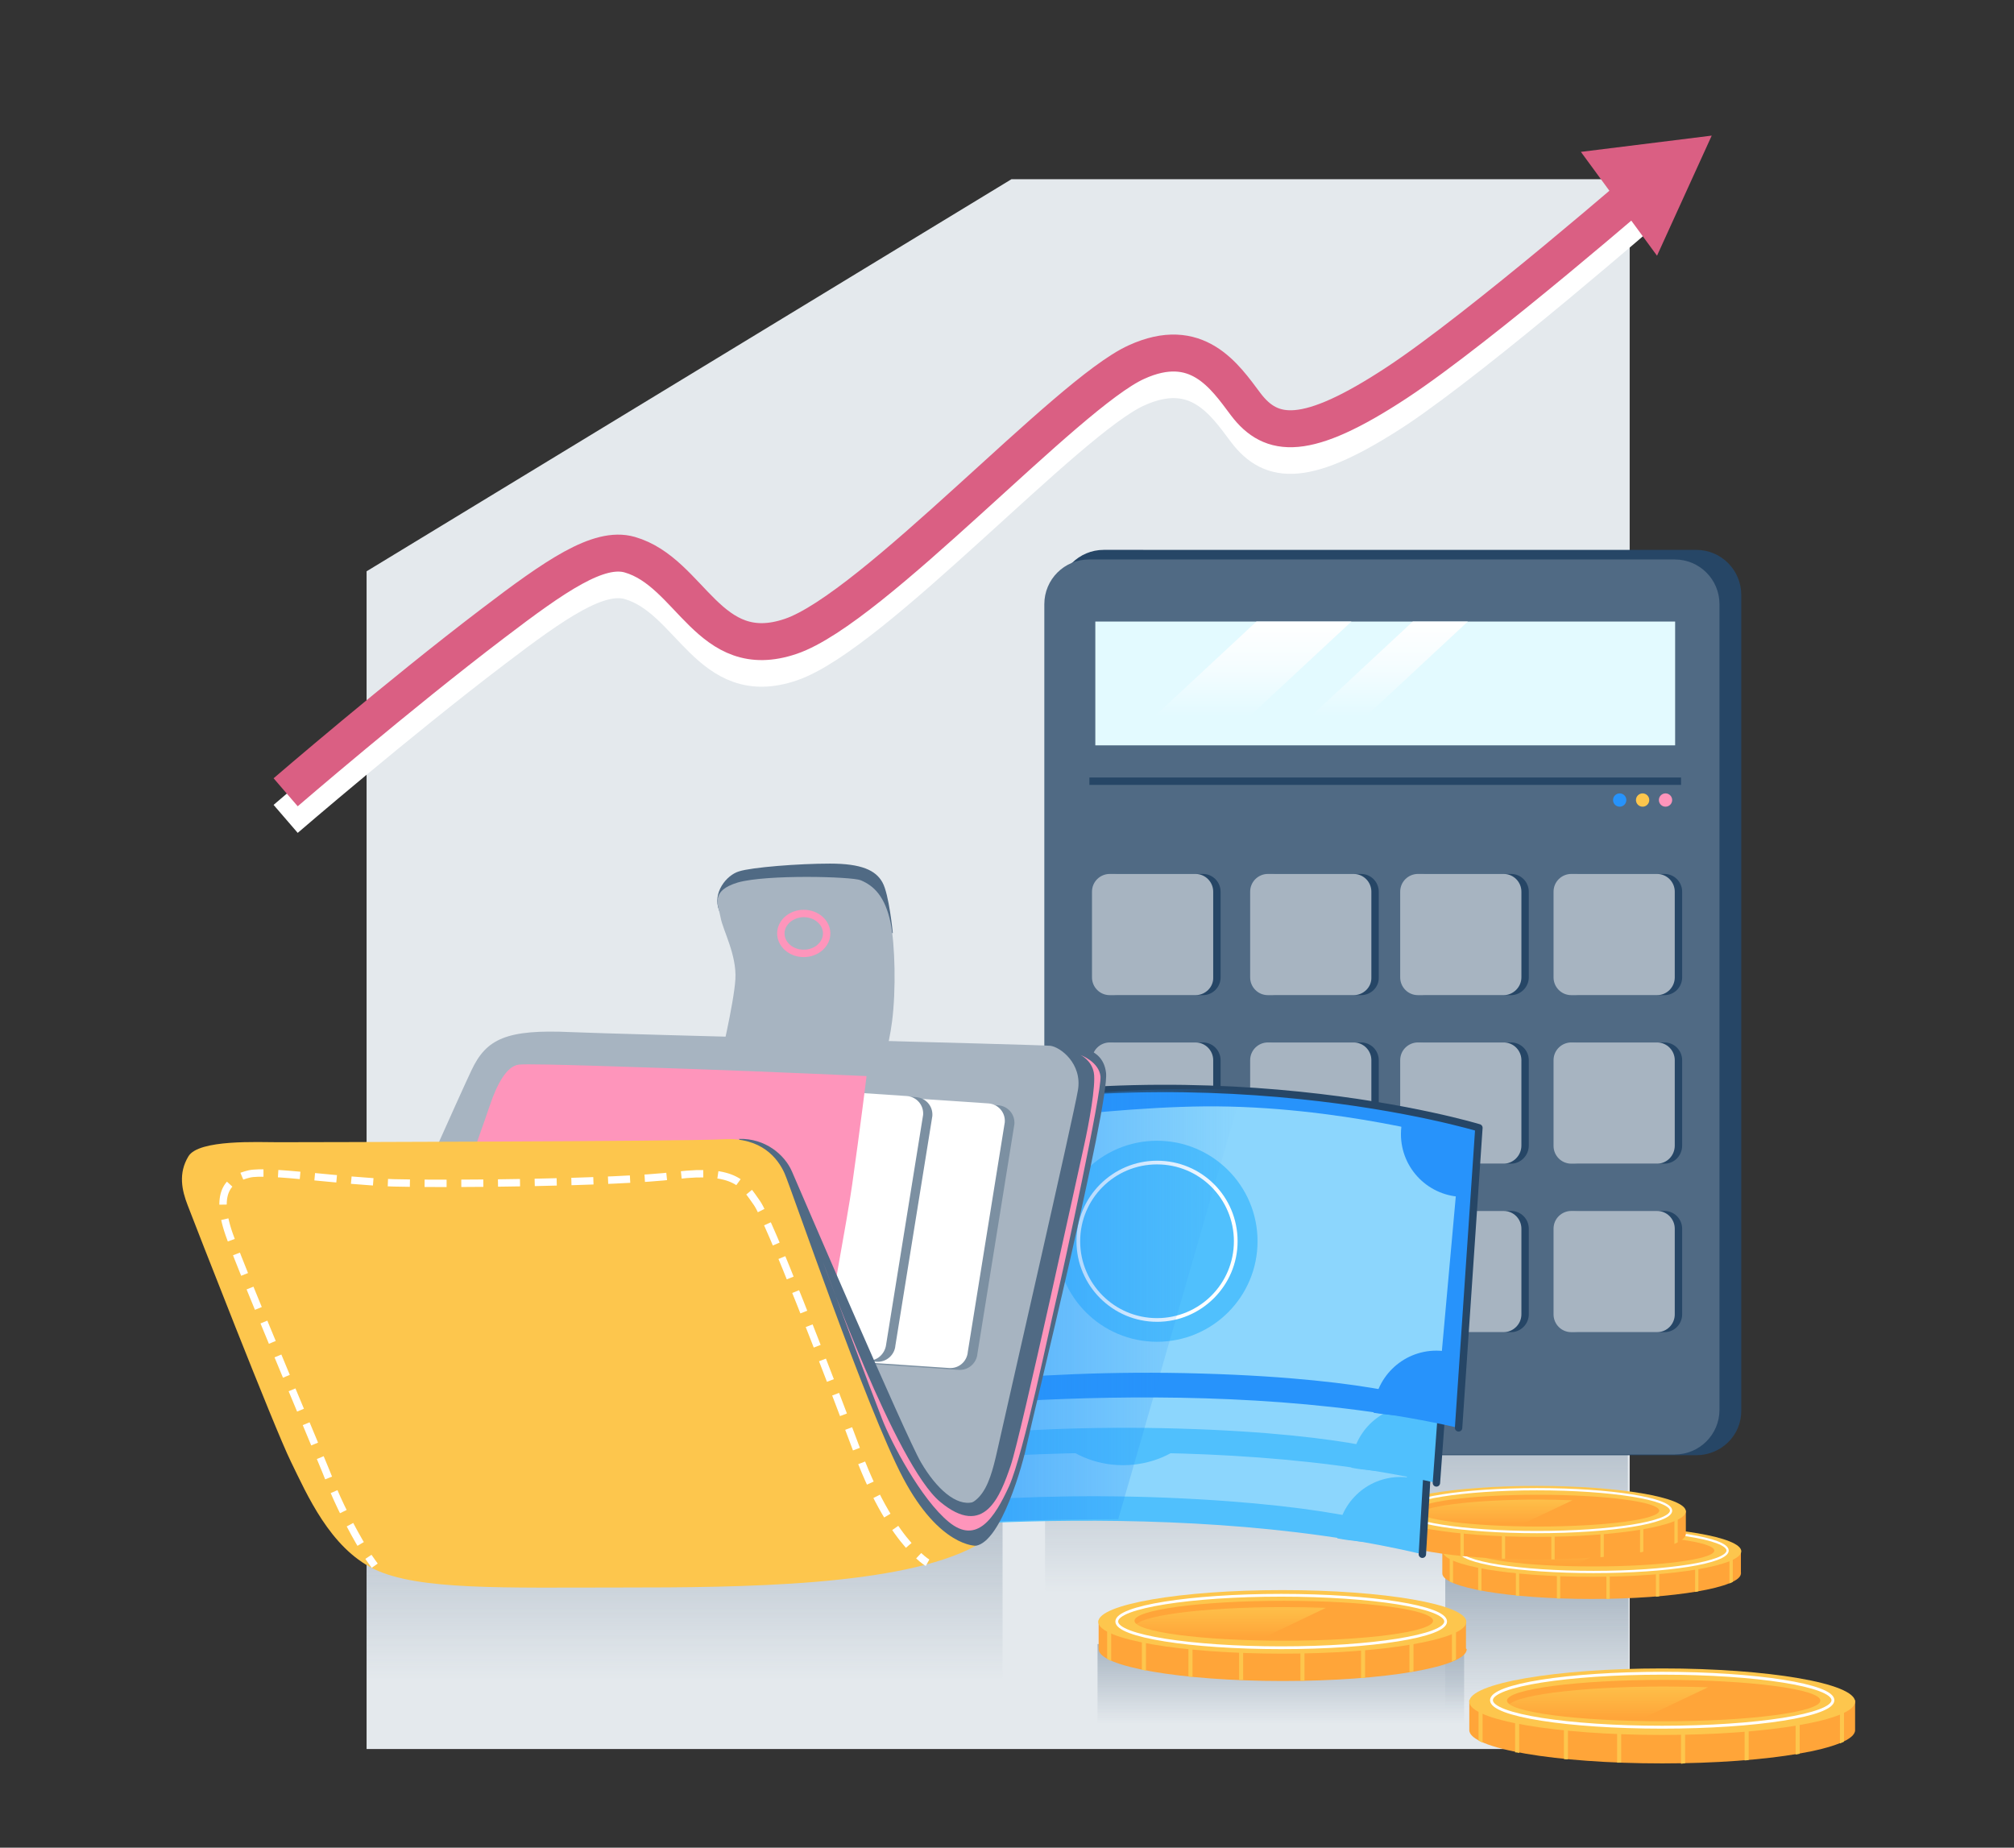 <?xml version="1.0" encoding="utf-8"?>
<!-- Generator: Adobe Illustrator 23.0.0, SVG Export Plug-In . SVG Version: 6.00 Build 0)  -->
<svg version="1.1" xmlns="http://www.w3.org/2000/svg" xmlns:xlink="http://www.w3.org/1999/xlink" x="0px" y="0px"
	 viewBox="0 0 545 500" style="enable-background:new 0 0 545 500;" xml:space="preserve">
<rect x="0" y="0" width="545" height="500" fill="#333333" stroke="none"/>
<style type="text/css">
	.st0{fill:#E4E9ED;}
	.st1{fill:url(#SHADOW_5_);}
	.st2{fill:url(#SHADOW_6_);}
	.st3{fill:url(#SHADOW_7_);}
	.st4{fill:url(#SHADOW_8_);}
	.st5{fill:none;stroke:#FFFFFF;stroke-width:10;stroke-miterlimit:10;}
	.st6{fill:none;stroke:#DA5F83;stroke-width:10;stroke-miterlimit:10;}
	.st7{fill:#DA5F83;}
	.st8{fill:#264666;}
	.st9{fill:#506A84;}
	.st10{fill:#E3FAFF;}
	.st11{fill:none;stroke:#264666;stroke-width:2;stroke-miterlimit:10;}
	.st12{fill:#A7B4C1;}
	.st13{fill:#2793FB;}
	.st14{fill:#FDC64D;}
	.st15{fill:#FE95BB;}
	.st16{fill:url(#SVGID_1_);}
	.st17{fill:url(#SVGID_2_);}
	.st18{fill:#FFA539;}
	.st19{fill:url(#SVGID_3_);}
	.st20{fill:none;stroke:#FFFFFF;stroke-width:0.75;stroke-miterlimit:10;}
	.st21{fill:url(#SVGID_4_);}
	.st22{fill:none;stroke:#FFFFFF;stroke-width:0.611;stroke-miterlimit:10;}
	.st23{fill:url(#SVGID_5_);}
	.st24{fill:url(#SVGID_6_);}
	.st25{fill:none;stroke:#FFFFFF;stroke-width:0.778;stroke-miterlimit:10;}
	.st26{fill:#50C0FD;}
	.st27{fill:#8CD6FD;}
	.st28{fill:none;stroke:#264666;stroke-width:2;stroke-linecap:round;stroke-linejoin:round;stroke-miterlimit:10;}
	.st29{fill:#FFFFFF;}
	.st30{fill:url(#SHADOW_9_);}
	.st31{fill:#7C90A2;}
	.st32{fill:none;stroke:#FFFFFF;stroke-width:2;stroke-miterlimit:10;}
	.st33{fill:none;stroke:#FFFFFF;stroke-width:2;stroke-miterlimit:10;stroke-dasharray:5.96,3.973;}
</style>
<g id="SHAPE">
	<polygon class="st0" points="99.2,473.3 441,473.3 441,48.5 273.7,48.5 99.2,154.6 	"/>
</g>
<g id="SHADOWS">
	<linearGradient id="SHADOW_5_" gradientUnits="userSpaceOnUse" x1="361.719" y1="375.314" x2="361.719" y2="448.013">
		<stop  offset="0" style="stop-color:#A7B4C1"/>
		<stop  offset="0.768" style="stop-color:#A7B4C1;stop-opacity:0"/>
	</linearGradient>
	<rect id="SHADOW_3_" x="282.8" y="375.3" class="st1" width="157.7" height="72.7"/>
	<linearGradient id="SHADOW_6_" gradientUnits="userSpaceOnUse" x1="185.25" y1="392.543" x2="185.25" y2="473.507">
		<stop  offset="0" style="stop-color:#A7B4C1"/>
		<stop  offset="0.768" style="stop-color:#A7B4C1;stop-opacity:0"/>
	</linearGradient>
	<rect id="SHADOW_2_" x="99.2" y="392.5" class="st2" width="172.1" height="81"/>
	<linearGradient id="SHADOW_7_" gradientUnits="userSpaceOnUse" x1="346.582" y1="444.926" x2="346.582" y2="473.009">
		<stop  offset="0" style="stop-color:#A7B4C1"/>
		<stop  offset="0.768" style="stop-color:#A7B4C1;stop-opacity:0"/>
	</linearGradient>
	<rect id="SHADOW_1_" x="297" y="444.9" class="st3" width="99.2" height="28.1"/>
	<linearGradient id="SHADOW_8_" gradientUnits="userSpaceOnUse" x1="415.894" y1="427" x2="415.894" y2="473.009">
		<stop  offset="0" style="stop-color:#A7B4C1"/>
		<stop  offset="0.768" style="stop-color:#A7B4C1;stop-opacity:0"/>
	</linearGradient>
	<rect id="SHADOW" x="391.1" y="427" class="st4" width="49.6" height="46"/>
</g>
<g id="ARROW">
	<path class="st5" d="M77.3,221.6c0,0,30.4-26.2,56.2-45.8c16.8-12.8,28.5-20.9,36.9-18.5c16.7,4.8,21.3,29.7,43.6,22.1
		c22.3-7.6,74.7-65.7,93.5-74.2c16.4-7.5,23.9,3.8,29.6,11.4c6.9,9.1,16.3,10.3,40.8-5.8C400.5,95.7,447.3,55,447.3,55"/>
	<path class="st6" d="M77.3,214.4c0,0,30.4-26.2,56.2-45.8c16.8-12.8,28.5-20.9,36.9-18.5c16.7,4.8,21.3,29.7,43.6,22.1
		c22.3-7.6,74.7-65.7,93.5-74.2c16.4-7.5,23.9,3.8,29.6,11.4c6.9,9.1,16.3,10.3,40.8-5.8c22.7-14.9,69.5-55.6,69.5-55.6"/>
	<polygon class="st7" points="427.8,41.1 448.4,69.2 463.2,36.7 	"/>
</g>
<g id="CALCULATOR">
	<path class="st8" d="M459,393.8H298.7c-6.8,0-12.2-5.5-12.2-12.2V161c0-6.8,5.5-12.2,12.2-12.2H459c6.8,0,12.2,5.5,12.2,12.2v220.6
		C471.3,388.4,465.8,393.8,459,393.8z"/>
	<path class="st9" d="M453.2,393.6H294.7c-6.7,0-12.1-5.4-12.1-12.1v-218c0-6.7,5.4-12.1,12.1-12.1h158.5c6.7,0,12.1,5.4,12.1,12.1
		v218C465.3,388.2,459.9,393.6,453.2,393.6z"/>
	<rect x="296.4" y="168.2" class="st10" width="156.9" height="33.5"/>
	<line class="st11" x1="294.8" y1="211.4" x2="454.9" y2="211.4"/>
	<g>
		<path class="st8" d="M325.5,269.3h-23.2c-2.7,0-4.8-2.2-4.8-4.8v-23.2c0-2.7,2.2-4.8,4.8-4.8h23.2c2.7,0,4.8,2.2,4.8,4.8v23.2
			C330.3,267.1,328.2,269.3,325.5,269.3z"/>
		<path class="st8" d="M368.3,269.3h-23.2c-2.7,0-4.8-2.2-4.8-4.8v-23.2c0-2.7,2.2-4.8,4.8-4.8h23.2c2.7,0,4.8,2.2,4.8,4.8v23.2
			C373.2,267.1,371,269.3,368.3,269.3z"/>
		<path class="st8" d="M408.9,269.3h-23.2c-2.7,0-4.8-2.2-4.8-4.8v-23.2c0-2.7,2.2-4.8,4.8-4.8h23.2c2.7,0,4.8,2.2,4.8,4.8v23.2
			C413.7,267.1,411.5,269.3,408.9,269.3z"/>
		<path class="st8" d="M450.4,269.3h-23.2c-2.7,0-4.8-2.2-4.8-4.8v-23.2c0-2.7,2.2-4.8,4.8-4.8h23.2c2.7,0,4.8,2.2,4.8,4.8v23.2
			C455.2,267.1,453.1,269.3,450.4,269.3z"/>
		<path class="st12" d="M323.5,269.3h-23.2c-2.7,0-4.8-2.2-4.8-4.8v-23.2c0-2.7,2.2-4.8,4.8-4.8h23.2c2.7,0,4.8,2.2,4.8,4.8v23.2
			C328.4,267.1,326.2,269.3,323.5,269.3z"/>
		<path class="st12" d="M366.3,269.3h-23.2c-2.7,0-4.8-2.2-4.8-4.8v-23.2c0-2.7,2.2-4.8,4.8-4.8h23.2c2.7,0,4.8,2.2,4.8,4.8v23.2
			C371.2,267.1,369,269.3,366.3,269.3z"/>
		<path class="st12" d="M406.9,269.3h-23.2c-2.7,0-4.8-2.2-4.8-4.8v-23.2c0-2.7,2.2-4.8,4.8-4.8h23.2c2.7,0,4.8,2.2,4.8,4.8v23.2
			C411.7,267.1,409.5,269.3,406.9,269.3z"/>
		<path class="st12" d="M448.4,269.3h-23.2c-2.7,0-4.8-2.2-4.8-4.8v-23.2c0-2.7,2.2-4.8,4.8-4.8h23.2c2.7,0,4.8,2.2,4.8,4.8v23.2
			C453.2,267.1,451.1,269.3,448.4,269.3z"/>
	</g>
	<g>
		<path class="st8" d="M325.5,314.9h-23.2c-2.7,0-4.8-2.2-4.8-4.8v-23.2c0-2.7,2.2-4.8,4.8-4.8h23.2c2.7,0,4.8,2.2,4.8,4.8V310
			C330.3,312.7,328.2,314.9,325.5,314.9z"/>
		<path class="st8" d="M368.3,314.9h-23.2c-2.7,0-4.8-2.2-4.8-4.8v-23.2c0-2.7,2.2-4.8,4.8-4.8h23.2c2.7,0,4.8,2.2,4.8,4.8V310
			C373.2,312.7,371,314.9,368.3,314.9z"/>
		<path class="st8" d="M408.9,314.9h-23.2c-2.7,0-4.8-2.2-4.8-4.8v-23.2c0-2.7,2.2-4.8,4.8-4.8h23.2c2.7,0,4.8,2.2,4.8,4.8V310
			C413.7,312.7,411.5,314.9,408.9,314.9z"/>
		<path class="st8" d="M450.4,314.9h-23.2c-2.7,0-4.8-2.2-4.8-4.8v-23.2c0-2.7,2.2-4.8,4.8-4.8h23.2c2.7,0,4.8,2.2,4.8,4.8V310
			C455.2,312.7,453.1,314.9,450.4,314.9z"/>
		<path class="st12" d="M323.5,314.9h-23.2c-2.7,0-4.8-2.2-4.8-4.8v-23.2c0-2.7,2.2-4.8,4.8-4.8h23.2c2.7,0,4.8,2.2,4.8,4.8V310
			C328.4,312.7,326.2,314.9,323.5,314.9z"/>
		<path class="st12" d="M366.3,314.9h-23.2c-2.7,0-4.8-2.2-4.8-4.8v-23.2c0-2.7,2.2-4.8,4.8-4.8h23.2c2.7,0,4.8,2.2,4.8,4.8V310
			C371.2,312.7,369,314.9,366.3,314.9z"/>
		<path class="st12" d="M406.9,314.9h-23.2c-2.7,0-4.8-2.2-4.8-4.8v-23.2c0-2.7,2.2-4.8,4.8-4.8h23.2c2.7,0,4.8,2.2,4.8,4.8V310
			C411.7,312.7,409.5,314.9,406.9,314.9z"/>
		<path class="st12" d="M448.4,314.9h-23.2c-2.7,0-4.8-2.2-4.8-4.8v-23.2c0-2.7,2.2-4.8,4.8-4.8h23.2c2.7,0,4.8,2.2,4.8,4.8V310
			C453.2,312.7,451.1,314.9,448.4,314.9z"/>
	</g>
	<g>
		<path class="st8" d="M325.5,360.5h-23.2c-2.7,0-4.8-2.2-4.8-4.8v-23.2c0-2.7,2.2-4.8,4.8-4.8h23.2c2.7,0,4.8,2.2,4.8,4.8v23.2
			C330.3,358.3,328.2,360.5,325.5,360.5z"/>
		<path class="st8" d="M368.3,360.5h-23.2c-2.7,0-4.8-2.2-4.8-4.8v-23.2c0-2.7,2.2-4.8,4.8-4.8h23.2c2.7,0,4.8,2.2,4.8,4.8v23.2
			C373.2,358.3,371,360.5,368.3,360.5z"/>
		<path class="st8" d="M408.9,360.5h-23.2c-2.7,0-4.8-2.2-4.8-4.8v-23.2c0-2.7,2.2-4.8,4.8-4.8h23.2c2.7,0,4.8,2.2,4.8,4.8v23.2
			C413.7,358.3,411.5,360.5,408.9,360.5z"/>
		<path class="st8" d="M450.4,360.5h-23.2c-2.7,0-4.8-2.2-4.8-4.8v-23.2c0-2.7,2.2-4.8,4.8-4.8h23.2c2.7,0,4.8,2.2,4.8,4.8v23.2
			C455.2,358.3,453.1,360.5,450.4,360.5z"/>
		<path class="st12" d="M323.5,360.5h-23.2c-2.7,0-4.8-2.2-4.8-4.8v-23.2c0-2.7,2.2-4.8,4.8-4.8h23.2c2.7,0,4.8,2.2,4.8,4.8v23.2
			C328.4,358.3,326.2,360.5,323.5,360.5z"/>
		<path class="st12" d="M366.3,360.5h-23.2c-2.7,0-4.8-2.2-4.8-4.8v-23.2c0-2.7,2.2-4.8,4.8-4.8h23.2c2.7,0,4.8,2.2,4.8,4.8v23.2
			C371.2,358.3,369,360.5,366.3,360.5z"/>
		<path class="st12" d="M406.9,360.5h-23.2c-2.7,0-4.8-2.2-4.8-4.8v-23.2c0-2.7,2.2-4.8,4.8-4.8h23.2c2.7,0,4.8,2.2,4.8,4.8v23.2
			C411.7,358.3,409.5,360.5,406.9,360.5z"/>
		<path class="st12" d="M448.4,360.5h-23.2c-2.7,0-4.8-2.2-4.8-4.8v-23.2c0-2.7,2.2-4.8,4.8-4.8h23.2c2.7,0,4.8,2.2,4.8,4.8v23.2
			C453.2,358.3,451.1,360.5,448.4,360.5z"/>
	</g>
	<g>
		<circle class="st13" cx="438.3" cy="216.5" r="1.8"/>
		<circle class="st14" cx="444.5" cy="216.5" r="1.8"/>
		<circle class="st15" cx="450.7" cy="216.5" r="1.8"/>
	</g>
	<linearGradient id="SVGID_1_" gradientUnits="userSpaceOnUse" x1="334.867" y1="168.172" x2="334.867" y2="201.633">
		<stop  offset="0" style="stop-color:#FFFFFF"/>
		<stop  offset="0.336" style="stop-color:#F6FDFF"/>
		<stop  offset="0.768" style="stop-color:#E3FAFF"/>
	</linearGradient>
	<polygon class="st16" points="304.1,201.6 329.8,201.6 365.7,168.2 340,168.2 	"/>
	<linearGradient id="SVGID_2_" gradientUnits="userSpaceOnUse" x1="371.804" y1="168.172" x2="371.804" y2="201.633">
		<stop  offset="0" style="stop-color:#FFFFFF"/>
		<stop  offset="0.336" style="stop-color:#F6FDFF"/>
		<stop  offset="0.768" style="stop-color:#E3FAFF"/>
	</linearGradient>
	<polygon class="st17" points="361.3,201.6 397.2,168.2 382.3,168.2 346.4,201.6 	"/>
</g>
<g id="COINS">
	<g id="COIN-4">
		<path class="st18" d="M396.7,446.1v-7.6h-29.4c-6.2-0.5-13.1-0.7-20.3-0.7s-14.1,0.3-20.3,0.7h-29.4v7.6h0c0,0.1,0,0.2,0,0.2
			c0,4.7,22.3,8.6,49.8,8.6c27.5,0,49.8-3.8,49.8-8.6C396.8,446.2,396.8,446.2,396.7,446.1z"/>
		<path class="st14" d="M300.7,449.5V440h-1.1v8.9C299.9,449.1,300.3,449.3,300.7,449.5z"/>
		<path class="st14" d="M310.1,452.1v-9.2H309v9C309.4,451.9,309.8,452,310.1,452.1z"/>
		<path class="st14" d="M322.7,453.8v-9h-1.1v8.9C321.9,453.7,322.3,453.8,322.7,453.8z"/>
		<path class="st14" d="M335.3,454.6c0.4,0,0.7,0,1.1,0v-8.9h-1.1V454.6z"/>
		<path class="st14" d="M353,454.8v-8.9h-1.1v8.9C352.2,454.8,352.6,454.8,353,454.8z"/>
		<path class="st14" d="M368.3,454.1c0.4,0,0.7-0.1,1.1-0.1v-9.2h-1.1V454.1z"/>
		<path class="st14" d="M381.4,452.5c0.4-0.1,0.7-0.1,1.1-0.2v-9.5h-1.1V452.5z"/>
		<path class="st14" d="M392.9,449.6c0.4-0.2,0.8-0.3,1.1-0.5v-9.8h-1.1V449.6z"/>
		<ellipse class="st14" cx="347" cy="438.9" rx="49.8" ry="8.6"/>
		<ellipse class="st18" cx="347.4" cy="438.6" rx="40.4" ry="5.4"/>
		<linearGradient id="SVGID_3_" gradientUnits="userSpaceOnUse" x1="332.986" y1="434.917" x2="332.986" y2="445.443">
			<stop  offset="0" style="stop-color:#FDC64D;stop-opacity:0.8"/>
			<stop  offset="0.768" style="stop-color:#FDC64D;stop-opacity:0"/>
		</linearGradient>
		<path class="st19" d="M358.8,435.1c-3.6-0.1-7.4-0.2-11.3-0.2c-22.3,0-40.4,2.4-40.4,5.4c0,2.5,12.7,4.6,30,5.2
			C343.9,442.2,351.6,438.6,358.8,435.1z"/>
		<ellipse class="st20" cx="346.7" cy="438.8" rx="44.5" ry="7.1"/>
	</g>
	<g id="COIN-3">
		<path class="st18" d="M471.1,425.6v-6.1h-23.9c-5-0.4-10.6-0.6-16.5-0.6c-5.9,0-11.5,0.2-16.5,0.6h-23.9v6.1h0c0,0.1,0,0.1,0,0.2
			c0,3.8,18.1,6.9,40.4,6.9c22.3,0,40.4-3.1,40.4-6.9C471.2,425.8,471.1,425.7,471.1,425.6z"/>
		<path class="st14" d="M393.2,428.4v-7.6h-0.9v7.2C392.6,428.1,392.9,428.2,393.2,428.4z"/>
		<path class="st14" d="M400.9,430.5V423H400v7.3C400.3,430.4,400.6,430.4,400.9,430.5z"/>
		<path class="st14" d="M411.1,431.9v-7.3h-0.9v7.2C410.5,431.8,410.8,431.9,411.1,431.9z"/>
		<path class="st14" d="M421.3,432.6c0.3,0,0.6,0,0.9,0v-7.2h-0.9V432.6z"/>
		<path class="st14" d="M435.6,432.7v-7.2h-0.9v7.2C435,432.7,435.3,432.7,435.6,432.7z"/>
		<path class="st14" d="M448.1,432.1c0.3,0,0.6-0.1,0.9-0.1v-7.5h-0.9V432.1z"/>
		<path class="st14" d="M458.7,430.8c0.3,0,0.6-0.1,0.9-0.2V423h-0.9V430.8z"/>
		<path class="st14" d="M468,428.5c0.3-0.1,0.6-0.3,0.9-0.4v-7.9H468V428.5z"/>
		<ellipse class="st14" cx="430.8" cy="419.8" rx="40.4" ry="6.9"/>
		<ellipse class="st18" cx="431.1" cy="419.6" rx="32.8" ry="4.3"/>
		<linearGradient id="SVGID_4_" gradientUnits="userSpaceOnUse" x1="419.434" y1="416.583" x2="419.434" y2="425.119">
			<stop  offset="0" style="stop-color:#FDC64D;stop-opacity:0.8"/>
			<stop  offset="0.768" style="stop-color:#FDC64D;stop-opacity:0"/>
		</linearGradient>
		<path class="st21" d="M440.4,416.8c-2.9-0.1-6-0.2-9.1-0.2c-18.1,0-32.8,1.9-32.8,4.3c0,2,10.3,3.7,24.3,4.2
			C428.3,422.5,434.5,419.5,440.4,416.8z"/>
		<ellipse class="st22" cx="431.2" cy="419.6" rx="36.3" ry="5.8"/>
	</g>
	<g id="COIN-2">
		<path class="st18" d="M456.2,414.9v-6.1h-23.9c-5-0.4-10.6-0.6-16.5-0.6c-5.9,0-11.5,0.2-16.5,0.6h-23.9v6.1h0c0,0.1,0,0.1,0,0.2
			c0,3.8,18.1,6.9,40.4,6.9c22.3,0,40.4-3.1,40.4-6.9C456.2,415,456.2,414.9,456.2,414.9z"/>
		<path class="st14" d="M378.3,417.6V410h-0.9v7.2C377.7,417.3,378,417.5,378.3,417.6z"/>
		<path class="st14" d="M386,419.7v-7.5h-0.9v7.3C385.4,419.6,385.7,419.7,386,419.7z"/>
		<path class="st14" d="M396.1,421.1v-7.3h-0.9v7.2C395.5,421.1,395.8,421.1,396.1,421.1z"/>
		<path class="st14" d="M406.4,421.8c0.3,0,0.6,0,0.9,0v-7.2h-0.9V421.8z"/>
		<path class="st14" d="M420.7,422v-7.2h-0.9v7.2C420.1,422,420.4,422,420.7,422z"/>
		<path class="st14" d="M433.1,421.4c0.3,0,0.6-0.1,0.9-0.1v-7.5h-0.9V421.4z"/>
		<path class="st14" d="M443.8,420.1c0.3,0,0.6-0.1,0.9-0.2v-7.7h-0.9V420.1z"/>
		<path class="st14" d="M453.1,417.8c0.3-0.1,0.6-0.3,0.9-0.4v-7.9h-0.9V417.8z"/>
		<ellipse class="st14" cx="415.8" cy="409" rx="40.4" ry="6.9"/>
		<ellipse class="st18" cx="416.2" cy="408.8" rx="32.8" ry="4.3"/>
		<linearGradient id="SVGID_5_" gradientUnits="userSpaceOnUse" x1="404.496" y1="405.827" x2="404.496" y2="414.364">
			<stop  offset="0" style="stop-color:#FDC64D;stop-opacity:0.8"/>
			<stop  offset="0.768" style="stop-color:#FDC64D;stop-opacity:0"/>
		</linearGradient>
		<path class="st23" d="M425.5,406c-2.9-0.1-6-0.2-9.1-0.2c-18.1,0-32.8,1.9-32.8,4.3c0,2,10.3,3.7,24.3,4.2
			C413.4,411.8,419.6,408.8,425.5,406z"/>
		<ellipse class="st22" cx="415.9" cy="408.8" rx="36.3" ry="5.8"/>
	</g>
	<g id="COIN-1">
		<path class="st18" d="M502,468v-7.9h-30.9c-6.5-0.5-13.7-0.8-21.3-0.8s-14.8,0.3-21.3,0.8h-30.9v7.9h0c0,0.1,0,0.2,0,0.2
			c0,5,23.4,9,52.2,9c28.8,0,52.2-4,52.2-9C502,468.2,502,468.1,502,468z"/>
		<path class="st14" d="M401.2,471.6v-9.9h-1.1v9.3C400.4,471.2,400.8,471.4,401.2,471.6z"/>
		<path class="st14" d="M411.1,474.4v-9.7H410v9.5C410.4,474.2,410.8,474.3,411.1,474.4z"/>
		<path class="st14" d="M424.3,476.1v-9.4h-1.1v9.3C423.5,476.1,423.9,476.1,424.3,476.1z"/>
		<path class="st14" d="M437.6,477c0.4,0,0.8,0,1.1,0v-9.3h-1.1V477z"/>
		<path class="st14" d="M456,477.2v-9.3h-1.1v9.4C455.3,477.2,455.7,477.2,456,477.2z"/>
		<path class="st14" d="M472.1,476.4c0.4,0,0.8-0.1,1.1-0.1v-9.7h-1.1V476.4z"/>
		<path class="st14" d="M485.9,474.8c0.4-0.1,0.8-0.1,1.1-0.2v-9.9h-1.1V474.8z"/>
		<path class="st14" d="M497.9,471.8c0.4-0.2,0.8-0.3,1.1-0.5V461h-1.1V471.8z"/>
		<ellipse class="st14" cx="449.8" cy="460.5" rx="52.2" ry="9"/>
		<ellipse class="st18" cx="450.2" cy="460.2" rx="42.4" ry="5.6"/>
		<linearGradient id="SVGID_6_" gradientUnits="userSpaceOnUse" x1="435.11" y1="456.354" x2="435.11" y2="467.392">
			<stop  offset="0" style="stop-color:#FDC64D;stop-opacity:0.8"/>
			<stop  offset="0.768" style="stop-color:#FDC64D;stop-opacity:0"/>
		</linearGradient>
		<path class="st24" d="M462.2,456.6c-3.8-0.1-7.7-0.2-11.8-0.2c-23.4,0-42.4,2.5-42.4,5.6c0,2.6,13.4,4.8,31.5,5.4
			C446.6,464,454.6,460.2,462.2,456.6z"/>
		<ellipse class="st25" cx="449.8" cy="460.1" rx="46.2" ry="7.3"/>
	</g>
</g>
<g id="BANKNOTES">
	<g id="BANKNOTE_2_">
		<g>
			<path class="st26" d="M384.9,420.6l6.3-81.1c0,0-29.7-12.4-78.8-11.4c-59.8,1.2-84.7,8.3-84.7,8.3l-3,79
				C224.7,415.5,314.3,403.8,384.9,420.6z"/>
			<path class="st27" d="M386.3,343c0,0-33.1-9.9-69.2-10c-33.5-0.1-82.5,7.5-82.5,7.5l-4.9,69c0,0,36.2-6.2,86.1-4.2
				c48.2,2,63.5,8.7,63.5,8.7L386.3,343z"/>
			<circle class="st26" cx="303.9" cy="369.3" r="27.2"/>
			<path class="st27" d="M370.2,341c-0.1,9.4,7.4,17.1,16.8,17.2c0.9,0,1.8-0.1,2.7-0.2l1.5-18.5c0,0-6.8-2.8-19.4-5.7
				C370.9,336,370.3,338.4,370.2,341z"/>
			<path class="st26" d="M384.3,419.4l1.9-18.1c-2.2-1-4.6-1.6-7.1-1.6c-9.3-0.1-17,7.3-17.2,16.6
				C369.6,417.8,376.9,417.2,384.3,419.4z"/>
			<path class="st27" d="M228.1,392.7c-0.8,0-1.7,0.1-2.5,0.2l-0.9,22.6c0,0,7.5-1.3,19.9-2.6c0.2-1,0.3-1.9,0.3-3
				C245,400.5,237.5,392.8,228.1,392.7z"/>
			<path class="st27" d="M227.1,353.7c0.6,0.1,1.3,0.1,2,0.1c9.4,0.1,17.1-7.4,17.2-16.8c0-1.4-0.2-2.7-0.5-4
				c-12.4,1.8-18.1,3.4-18.1,3.4L227.1,353.7z"/>
		</g>
		<line class="st28" x1="384.9" y1="420.6" x2="387.8" y2="370.5"/>
	</g>
	<g id="BANKNOTE_1_">
		<g>
			<path class="st26" d="M388.7,401.3l5.5-81.2c0,0-29.9-12.1-78.9-10.6c-59.8,1.8-84.6,9.2-84.6,9.2l-2.2,79.1
				C228.5,397.8,317.9,385.2,388.7,401.3z"/>
			<path class="st27" d="M389.3,323.6c0,0-33.2-9.6-69.3-9.3c-33.5,0.3-82.5,8.4-82.5,8.4l-4.2,69c0,0,36.2-6.6,86-5.1
				c48.2,1.4,63.6,8.1,63.6,8.1L389.3,323.6z"/>
			<circle class="st27" cx="307.1" cy="350.8" r="27.2"/>
			<path class="st27" d="M373.2,321.8c0,9.4,7.6,17,17,17c0.9,0,1.8-0.1,2.7-0.2l1.3-18.5c0,0-6.9-2.8-19.4-5.5
				C373.8,316.8,373.2,319.3,373.2,321.8z"/>
			<path class="st26" d="M388.1,400.1l1.7-18.1c-2.2-1-4.6-1.6-7.1-1.6c-9.3,0-16.9,7.5-17,16.8C373.4,398.6,380.7,398,388.1,400.1z
				"/>
			<path class="st27" d="M231.6,375c-0.8,0-1.7,0.1-2.5,0.2l-0.6,22.6c0,0,7.5-1.4,19.8-2.8c0.2-1,0.3-1.9,0.3-3
				C248.6,382.6,241,375,231.6,375z"/>
			<path class="st27" d="M230.2,336.1c0.6,0.1,1.3,0.1,2,0.1c9.4,0,17-7.6,17-17c0-1.4-0.2-2.7-0.5-4c-12.4,1.9-18,3.6-18,3.6
				L230.2,336.1z"/>
		</g>
		<line class="st28" x1="388.7" y1="401.3" x2="393.2" y2="339.8"/>
	</g>
	<g id="BANKNOTE">
		<g>
			<path class="st13" d="M394.7,386.4l5.5-81.2c0,0-29.9-11-78.9-10.6c-64.6,0.6-84.6,9.2-84.6,9.2l-2.2,79.1
				C234.4,382.9,323.9,370.2,394.7,386.4z"/>
			<path class="st27" d="M395.3,308.7c0,0-33.2-9.6-69.3-9.3c-33.5,0.3-82.5,8.4-82.5,8.4l-4.2,69c0,0,36.2-6.6,86-5.1
				c48.2,1.4,63.6,8.1,63.6,8.1L395.3,308.7z"/>
			<g>
				<circle class="st26" cx="313.1" cy="335.9" r="27.2"/>
			</g>
			<path class="st13" d="M379.1,306.9c0,9.4,7.6,17,17,17c0.9,0,1.8-0.1,2.7-0.2l1.3-18.5c0,0-6.9-2.8-19.4-5.5
				C379.7,301.9,379.1,304.3,379.1,306.9z"/>
			<path class="st13" d="M394.1,385.2l1.7-18.1c-2.2-1-4.6-1.6-7.1-1.6c-9.3,0-16.9,7.5-17,16.8C379.3,383.6,386.7,383,394.1,385.2z
				"/>
			<path class="st27" d="M237.5,360.1c-0.8,0-1.7,0.1-2.5,0.2l-0.6,22.6c0,0,7.5-1.4,19.8-2.8c0.2-1,0.3-1.9,0.3-3
				C254.6,367.7,246.9,360.1,237.5,360.1z"/>
			<path class="st27" d="M236.2,321.1c0.6,0.1,1.3,0.1,2,0.1c9.4,0,17-7.6,17-17c0-1.4-0.2-2.7-0.5-4c-12.4,1.9-18,3.6-18,3.6
				L236.2,321.1z"/>
			<g>
				<g>
					<path class="st29" d="M313.1,315.1c11.5,0,20.8,9.3,20.8,20.8s-9.3,20.8-20.8,20.8s-20.8-9.3-20.8-20.8
						S301.6,315.1,313.1,315.1 M313.1,314.1c-12,0-21.8,9.8-21.8,21.8c0,12,9.8,21.8,21.8,21.8c12,0,21.8-9.8,21.8-21.8
						C334.9,323.8,325.2,314.1,313.1,314.1L313.1,314.1z"/>
				</g>
			</g>
		</g>
		<path class="st28" d="M394.7,386.4l5.5-81.2c0,0-75.4-23-163.5-1.4"/>
	</g>
	<linearGradient id="SHADOW_9_" gradientUnits="userSpaceOnUse" x1="209.35" y1="356.721" x2="336.125" y2="356.721">
		<stop  offset="0" style="stop-color:#2793FB"/>
		<stop  offset="1" style="stop-color:#2793FB;stop-opacity:0"/>
	</linearGradient>
	<path id="SHADOW_4_" class="st30" d="M336.1,294.9l-33.5,116.2c0,0-40.9,0-59.5,2.4c-14.2,1.8-33.9,5.2-33.9,5.2l18.1-113.5
		C227.5,305.2,284.4,292.9,336.1,294.9z"/>
</g>
<g id="WALLET">
	<g>
		<path class="st9" d="M285.3,283c3.3,0.4,13-1,14,7.3c1,8.4-20.1,94.3-21.3,100.1c-1.2,5.8-7,26.7-13.9,27.9
			c-8.5,1.5-26-3.6-33.9-26.7C222.3,368.4,285.3,283,285.3,283z"/>
		<path class="st12" d="M127.6,289.6c4-8.5,9.5-11.1,26.9-10.3c13.4,0.6,127,3.4,129.7,3.7c2.7,0.3,8.7,4.8,7.5,12
			c-1.2,7.2-19.4,86.6-21.8,97.4c-2.4,10.8-4.9,17.9-17,14.6c-12.2-3.3-127.6-25.7-127.6-25.7l-17.9-46.6
			C107.3,334.7,125,295,127.6,289.6z"/>
		<path class="st31" d="M259.4,370.7l-99.6-6.7c-2.6-0.2-4.6-2.4-4.4-5.1l10-62.1c0.2-2.6,2.4-4.6,5.1-4.4l99.6,6.7
			c2.6,0.2,4.6,2.4,4.4,5.1l-10,62.1C264.3,368.9,262,370.9,259.4,370.7z"/>
		<path class="st29" d="M256.8,370.2l-99.6-6.7c-2.6-0.2-4.6-2.4-4.4-5.1l10-62.1c0.2-2.6,2.4-4.6,5.1-4.4l99.6,6.7
			c2.6,0.2,4.6,2.4,4.4,5.1l-10,62.1C261.7,368.4,259.5,370.4,256.8,370.2z"/>
		<path class="st31" d="M237.2,368.5l-99.6-6.7c-2.6-0.2-4.6-2.4-4.4-5.1l10-62.1c0.2-2.6,2.4-4.6,5.1-4.4l99.6,6.7
			c2.6,0.2,4.6,2.4,4.4,5.1l-10,62.1C242.1,366.7,239.8,368.7,237.2,368.5z"/>
		<path class="st29" d="M234.7,368.2l-99.6-6.7c-2.6-0.2-4.6-2.4-4.4-5.1l10-62.1c0.2-2.6,2.4-4.6,5.1-4.4l99.6,6.7
			c2.6,0.2,4.6,2.4,4.4,5.1l-10,62.1C239.5,366.4,237.3,368.4,234.7,368.2z"/>
		<path class="st15" d="M223.3,362.3c0,0,6.2-33.7,7.3-41.7c2.2-15.5,3.9-29.4,3.9-29.4s-29.1-1.3-46.7-1.9
			c-9.6-0.3-44-1.6-47.4-1.2c-3.4,0.4-6,5.6-7.8,10.9c-2.2,6.7-19.3,53.9-21.1,60.5C109.8,366.1,223.3,362.3,223.3,362.3z"/>
		<path class="st9" d="M200,308.2c7-0.2,12.3,4.2,14.3,8.8c2,4.6,30.7,71.5,34.9,78.7c4.2,7.2,9.6,12,14.1,10.8
			c4.6-1.2,7.4,9.4,1,11c-6.4,1.6-13.9,1.6-22.9-6.4C232.5,403,200,308.2,200,308.2z"/>
		<path class="st14" d="M264.1,418.3c0,0-9.8,0.4-19.7-18.3s-30.3-78.5-32.1-82.5s-6.2-9.8-16.5-9.2c-10.4,0.6-115.1,0.8-120.5,0.8
			c-5.4,0-21.5-0.8-24.3,3.8c-2.8,4.6-1.8,9.2-0.2,13.3c1.6,4.2,23.5,60.4,27.9,69.3c4.4,9,10.6,23.3,22.5,29.1
			c12,5.8,35.1,5,67.1,5S243.8,429.3,264.1,418.3z"/>
		<path class="st9" d="M241.6,252.5c0,0-1-10.5-2.8-13.7c-1.8-3.3-5.7-5.1-14.2-5.1c-8.5,0-21.2,1-24.6,2.1c-3.4,1-7.3,5.8-5.4,10.6
			S241.6,252.5,241.6,252.5z"/>
		<g>
			<g>
				<path class="st32" d="M251,422.9c0,0-0.9-0.5-2.4-1.9"/>
				<path class="st33" d="M245.9,418.2c-3.7-4.2-8.8-11.8-13.6-24.6c-8.8-23.5-24.1-63.3-27.5-68.1c-3.4-4.8-5.6-9.4-21.9-7.4
					c-16.3,2-62.5,2.4-76.3,2c-13.7-0.4-34.3-3.6-39.2-2.4c-5,1.2-9.6,4.2-5.4,16.3c4.2,12.1,25.7,62.5,27.7,67.9
					c1.6,4.2,5.4,11.9,8.9,17.6"/>
				<path class="st32" d="M99.7,421.3c0.6,0.9,1.2,1.7,1.7,2.4"/>
			</g>
		</g>
		<path class="st15" d="M222.7,341.5c0,0,19.7,55,31.7,64.9c12,10,16.3-1.6,19.1-9.8c2.8-8.2,18.7-81.5,19.9-86.8
			c1.2-5.4,3.2-16.1,2.6-19.5s-3.6-4.8-3.6-4.8s5,1.8,5.4,5.8s-9.8,51.2-11.8,59.6c-2,8.4-9,42.4-12.9,51.2
			c-4,8.8-8.8,15.9-16.3,9.8c-7.6-6.2-15.7-21.7-18.1-27.9C236.2,377.7,222.7,341.5,222.7,341.5z"/>
		<path class="st12" d="M194.6,288.3c0,0,4-16.7,4.4-23.3c0.4-6.6-3.4-13.3-4-16.7c-0.6-3.4-3-7.2,4.7-9.5
			c7.8-2.2,30.7-1.6,33.2-0.6c3.6,1.5,6.6,4.4,8.1,11.5c1.2,6,1.5,18.2,0.4,26.7c-0.9,7.1-2.8,12.4-2.8,12.4L194.6,288.3z"/>
		<g>
			<path class="st15" d="M217.5,248.2c2.9,0,5.2,2,5.2,4.4s-2.3,4.4-5.2,4.4s-5.2-2-5.2-4.4S214.7,248.2,217.5,248.2 M217.5,246.2
				c-4,0-7.2,2.9-7.2,6.4c0,3.5,3.2,6.4,7.2,6.4s7.2-2.9,7.2-6.4C224.7,249.1,221.5,246.2,217.5,246.2L217.5,246.2z"/>
		</g>
	</g>
</g>
</svg>
